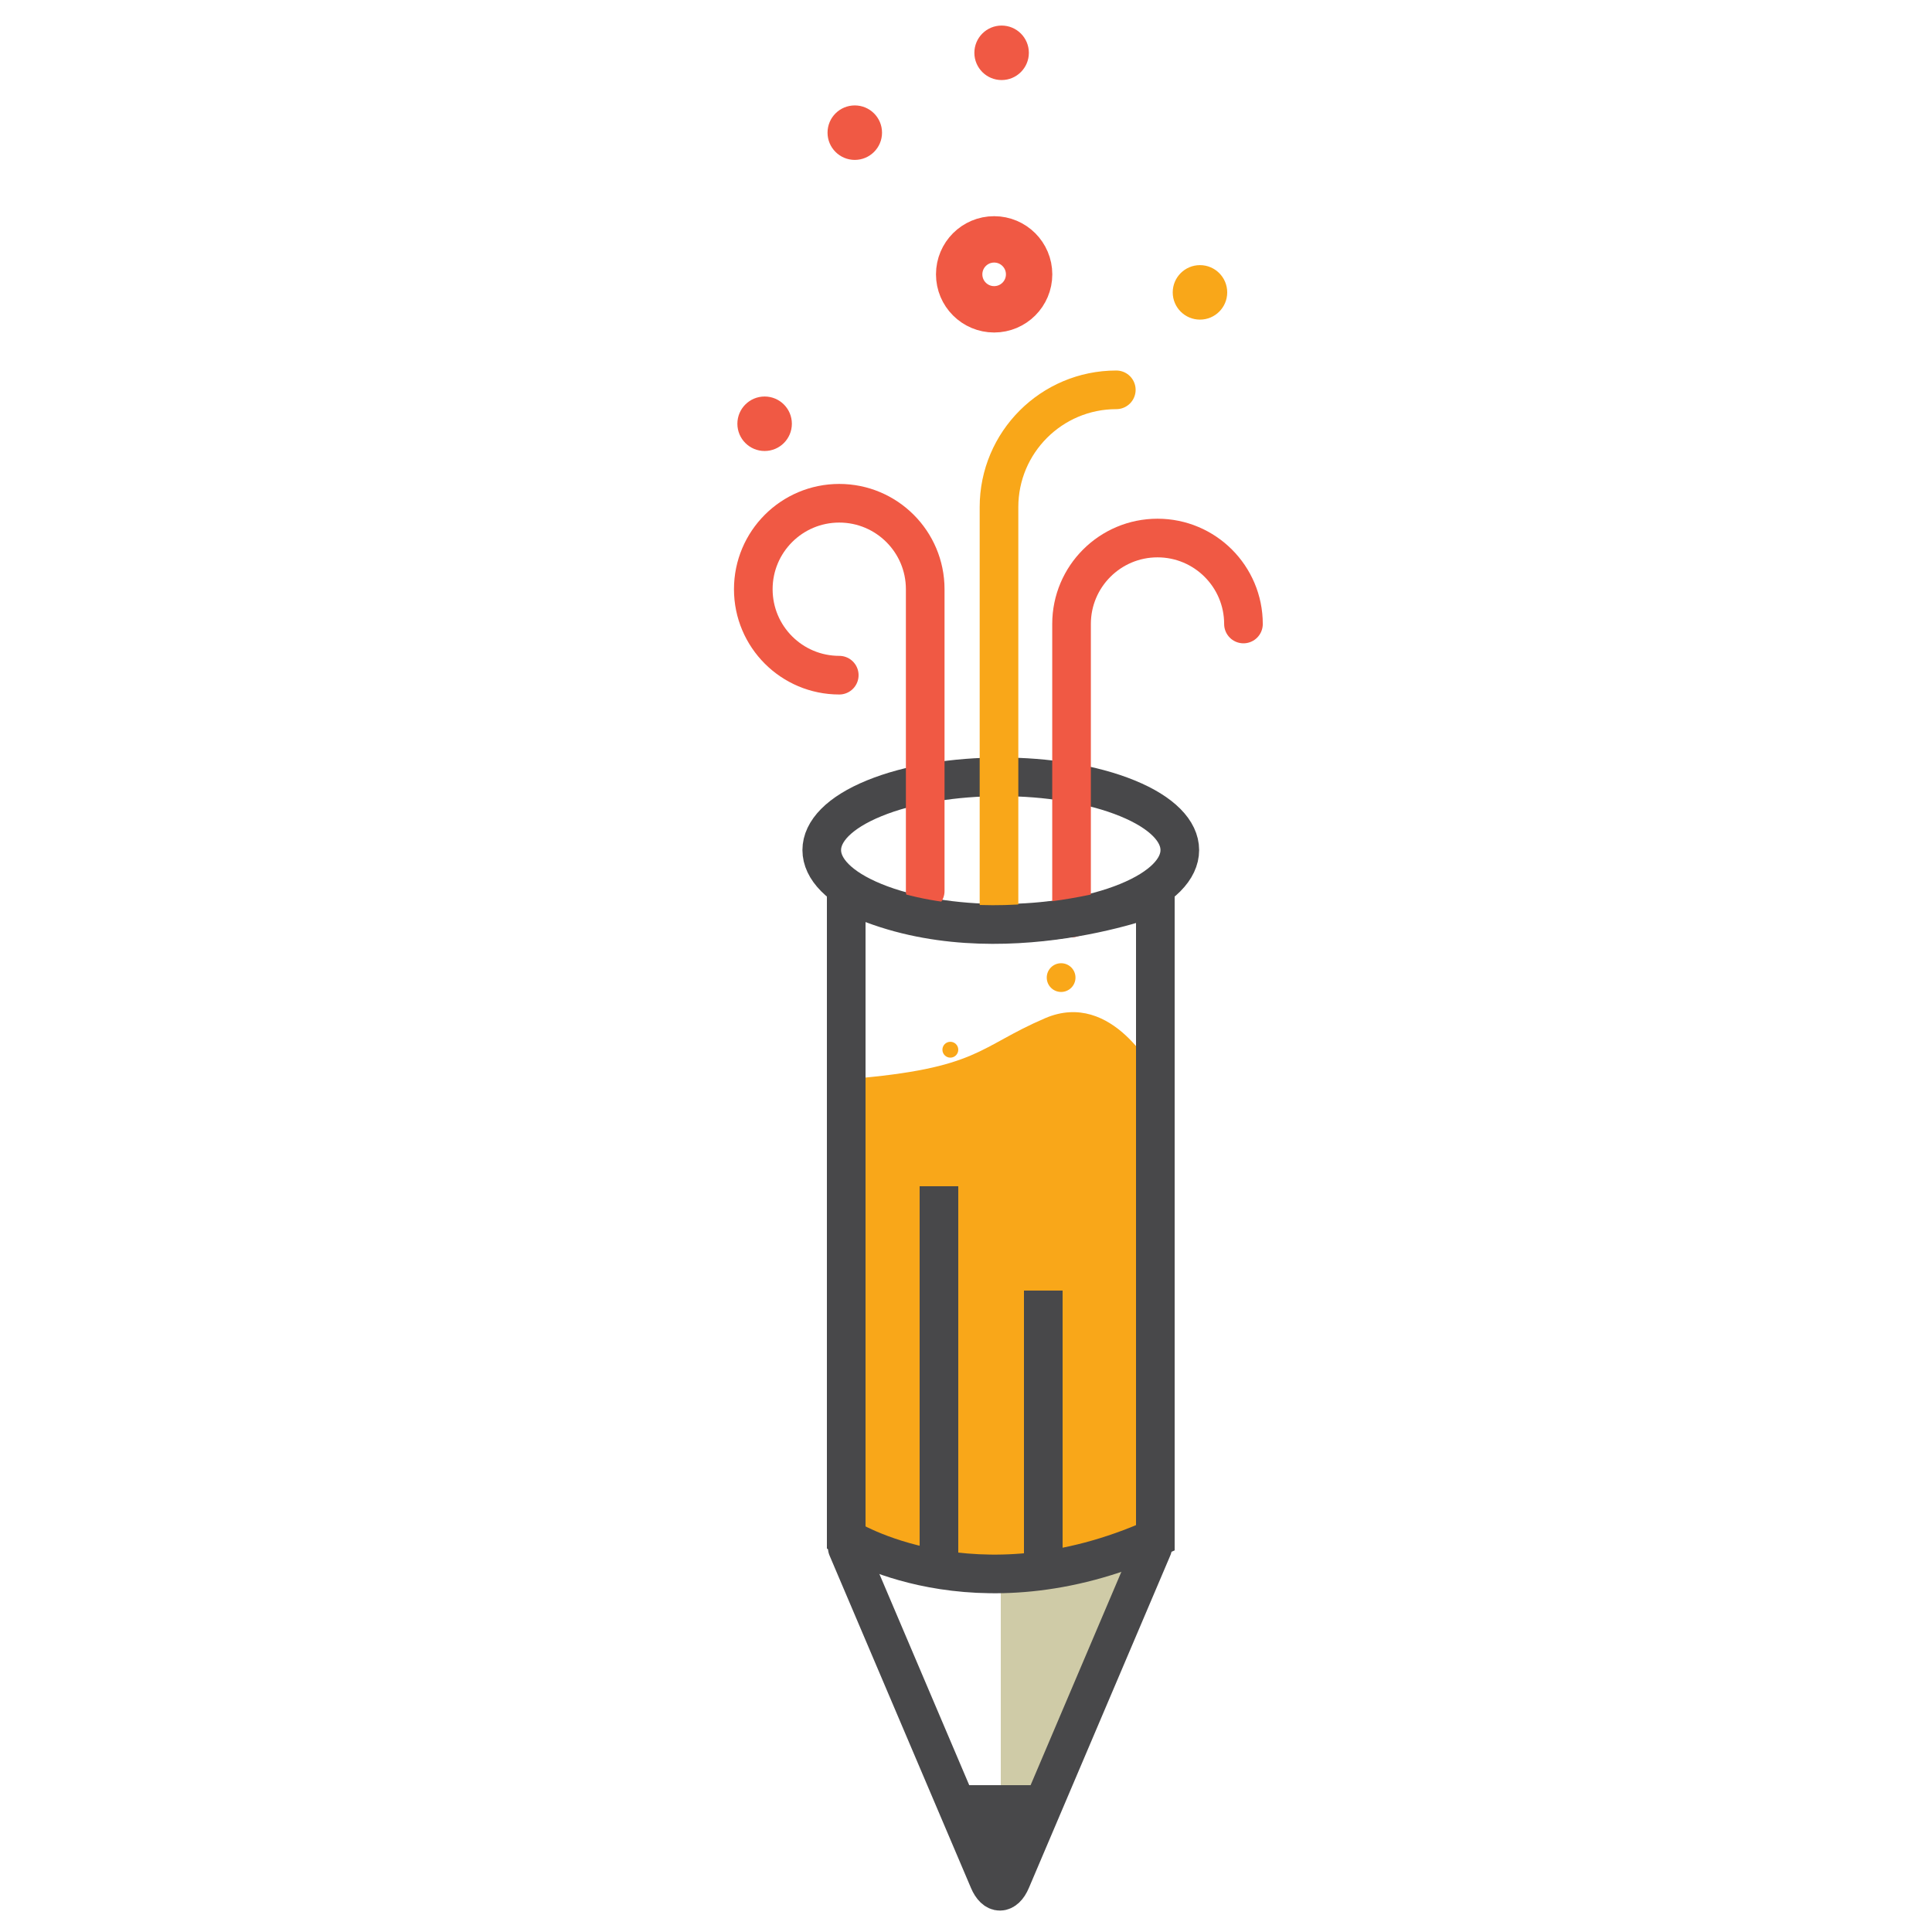<?xml version="1.0" encoding="utf-8"?>
<!-- Generator: Adobe Illustrator 16.0.0, SVG Export Plug-In . SVG Version: 6.00 Build 0)  -->
<!DOCTYPE svg PUBLIC "-//W3C//DTD SVG 1.1//EN" "http://www.w3.org/Graphics/SVG/1.1/DTD/svg11.dtd">
<svg version="1.1" id="Layer_1" xmlns="http://www.w3.org/2000/svg" xmlns:xlink="http://www.w3.org/1999/xlink" x="0px" y="0px"
	 width="500px" height="500px" viewBox="0 0 500 500" enable-background="new 0 0 500 500" xml:space="preserve">
<image display="none" overflow="visible" width="800" height="600" transform="matrix(1 0 0 1 -143.995 -56.998)">
</image>
<g>
	<path fill="none" stroke="#48484A" stroke-width="10" stroke-miterlimit="10" d="M291.763,206.597
		c18.095,7.402,18.095,19.405,0,26.807c-18.094,7.404-47.432,7.404-65.523,0c-18.097-7.402-18.097-19.405,0-26.807
		C244.331,199.192,273.669,199.192,291.763,206.597z"/>
	<path fill="none" stroke="#F05944" stroke-width="10" stroke-linecap="round" stroke-miterlimit="10" d="M217.199,174.735
		c-12.29-0.001-22.247-9.96-22.247-22.246c0-12.287,9.957-22.246,22.247-22.248c12.284,0,22.246,9.959,22.245,22.246v78.1"/>
	<path fill="none" stroke="#F9A719" stroke-width="10" stroke-linecap="round" stroke-linejoin="bevel" stroke-miterlimit="10" d="
		M288.898,100.888c-16.766,0-30.358,13.593-30.358,30.357v106.697"/>
	
		<circle fill="none" stroke="#F05944" stroke-width="12" stroke-linecap="round" stroke-linejoin="bevel" stroke-miterlimit="10" cx="257.283" cy="71" r="9.051"/>
	<circle fill="#F05944" cx="221.217" cy="34.333" r="7.051"/>
	<circle fill="#F05944" cx="197.884" cy="109.667" r="7.051"/>
	<circle fill="#F9A719" cx="310.551" cy="75.667" r="7.051"/>
	<circle fill="#F9A719" cx="274.616" cy="253" r="3.718"/>
	<circle fill="#F9A719" cx="245.949" cy="271.666" r="2.051"/>
	<circle fill="#F05944" cx="259.217" cy="13.667" r="7.051"/>
	<path fill="none" stroke="#F05944" stroke-width="10" stroke-linecap="round" stroke-miterlimit="10" d="M321.808,161.49
		c0-12.287-9.958-22.246-22.247-22.248c-12.284,0-22.246,9.959-22.245,22.246v76.1"/>
	<g>
		<path fill="#F9A719" d="M219.75,279.25l-0.625,114.875c0,0,44.875,32.375,79.875-3.125V278c0,0-11-22-28.5-14.5
			S253.5,276.5,219.75,279.25z"/>
		<polyline fill="#CFCBA7" points="259,411 259,490.333 296.439,400.938 		"/>
		<path fill="none" stroke="#48484A" stroke-width="10" stroke-miterlimit="10" d="M299,398V232c0,0-44,17-80-1v167
			C219,398,252,419,299,398z"/>
		<line fill="none" stroke="#48484A" stroke-width="10" stroke-miterlimit="10" x1="243" y1="307" x2="243" y2="406"/>
		<line fill="none" stroke="#48484A" stroke-width="10" stroke-miterlimit="10" x1="270" y1="334" x2="270" y2="404"/>
		<path fill="none" stroke="#48484A" stroke-width="10" stroke-linecap="round" stroke-miterlimit="10" d="M298.277,400.592
			l-36.612,86.06c-1.597,3.744-4.181,3.744-5.775,0l-36.612-86.06"/>
		<polygon fill="#48484A" points="246,462 272,462 258.334,485.667 		"/>
	</g>
</g>
</svg>
